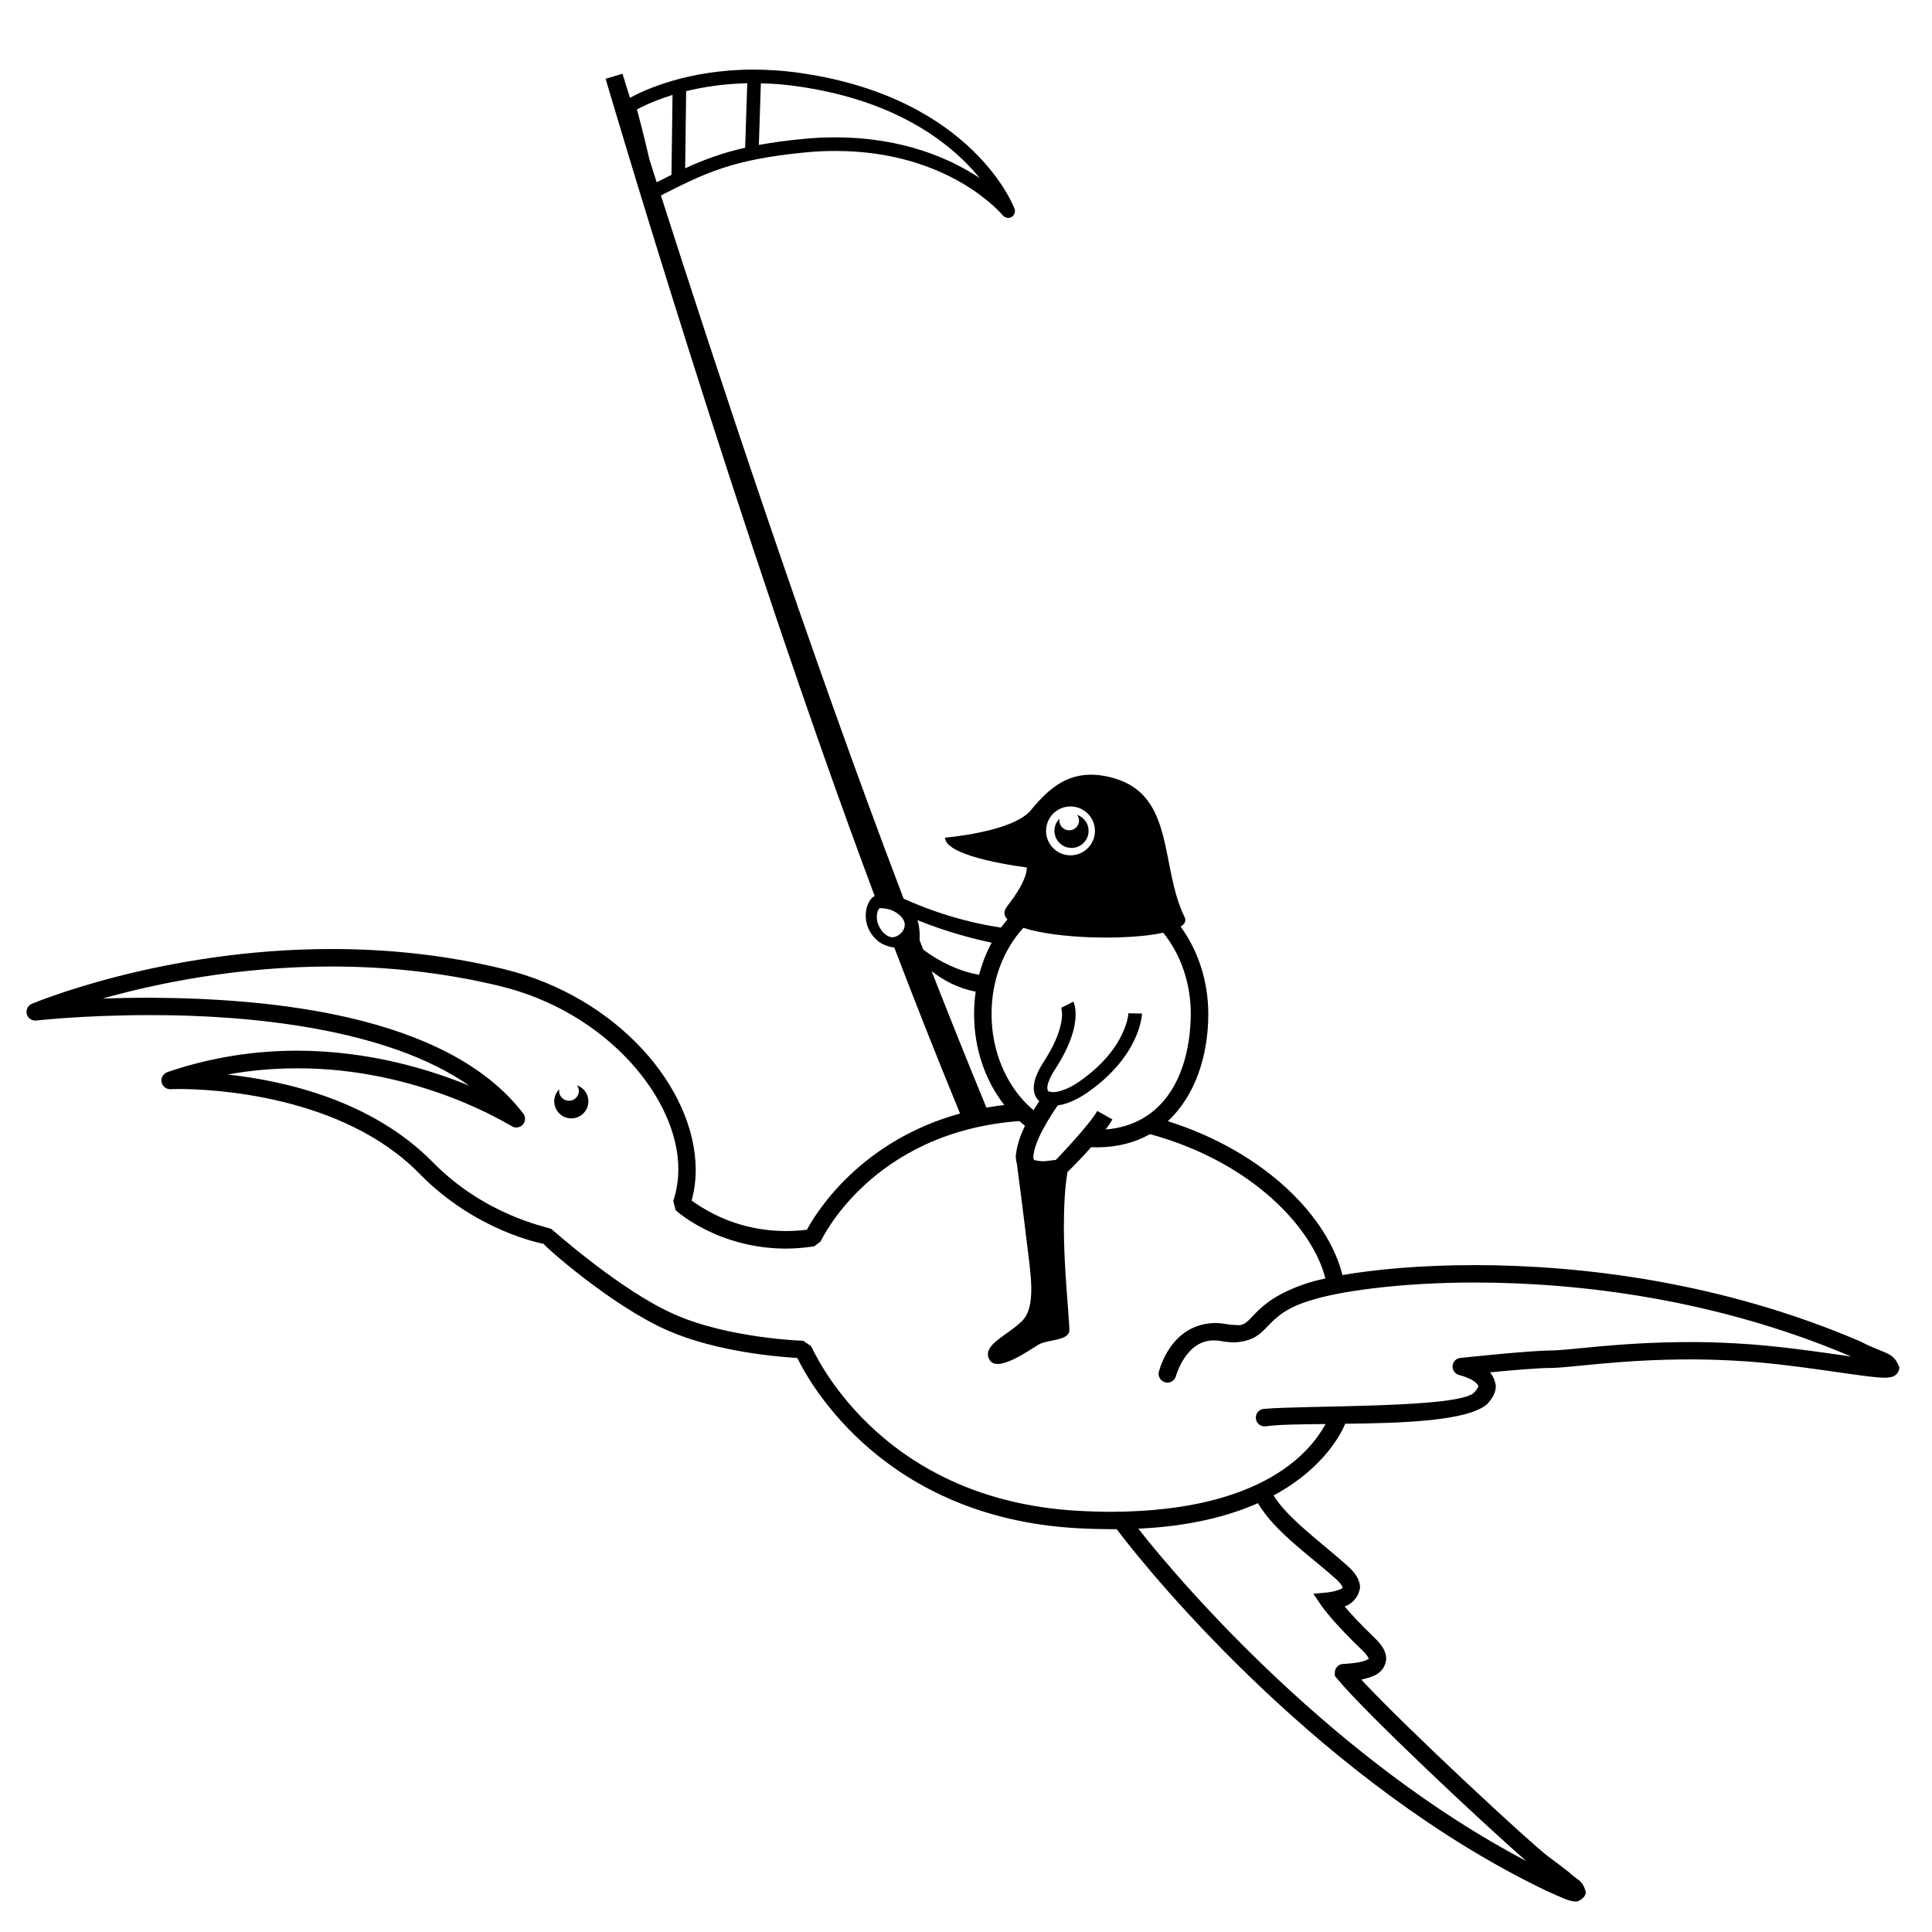 <svg xmlns="http://www.w3.org/2000/svg" xmlns:xlink="http://www.w3.org/1999/xlink" version="1.1" id="Layer_1" x="0px" y="0px" width="100px" height="100px" viewBox="0 0 100 100" enable-background="new 0 0 100 100" xml:space="preserve">
<g>
	<path d="M55.751,42.177c0.058,0.083,0.101,0.18,0.101,0.289c0,0.282-0.229,0.511-0.512,0.511c-0.281,0-0.511-0.229-0.511-0.511   c0-0.033,0.013-0.064,0.018-0.095c-0.166,0.159-0.269,0.383-0.269,0.633c0,0.487,0.396,0.884,0.885,0.884   c0.486,0,0.883-0.396,0.883-0.884C56.346,42.617,56.096,42.296,55.751,42.177z"/>
</g>
<g>
	<path d="M29.861,56.177c0.058,0.083,0.101,0.179,0.101,0.288c0,0.282-0.229,0.512-0.511,0.512s-0.512-0.229-0.512-0.512   c0-0.032,0.014-0.064,0.019-0.096c-0.166,0.16-0.271,0.384-0.271,0.633c0,0.488,0.396,0.886,0.886,0.886   c0.486,0,0.882-0.397,0.882-0.886C30.456,56.617,30.206,56.295,29.861,56.177z"/>
</g>
<path fill="none" d="M45.563,47.005c-0.137,0-0.264,0.455-0.109,0.838c0.235,0.578,0.636,0.684,0.755,0.671  c0.397-0.04,0.795-0.514,0.54-0.923C46.51,47.208,46.031,47.005,45.563,47.005z"/>
<path fill="none" d="M47.598,48.667c0.061,0.159,0.124,0.318,0.186,0.478c0.841,0.649,1.909,1.144,2.894,1.31  c0.154-0.588,0.374-1.146,0.649-1.661c-0.891-0.189-2.321-0.549-3.843-1.169C47.573,47.89,47.622,48.223,47.598,48.667z"/>
<circle fill="none" cx="55.409" cy="43.007" r="1.265"/>
<path fill="none" d="M51.982,57.194c-0.979-1.247-1.564-2.899-1.564-4.704c0-0.396,0.029-0.784,0.083-1.163  c-0.908-0.171-1.665-0.579-2.281-1.06c0.918,2.346,1.865,4.709,2.836,7.064C51.357,57.277,51.665,57.232,51.982,57.194z"/>
<path fill="none" d="M58.918,79.125c2.431,3.107,10.244,12.04,20.079,17.203c-2.094-1.822-8.289-7.614-9.81-9.463l-0.099-0.128  v-0.161c0-0.117,0.044-0.235,0.136-0.317c0.078-0.089,0.197-0.133,0.313-0.133c0,0,0.968-0.037,1.248-0.236  c0.071-0.009,0.054-0.026,0.062-0.026c-0.008,0-0.025-0.144-0.298-0.407c-1.535-1.463-2.123-2.303-2.141-2.329l-0.432-0.632  l0.771-0.074c0-0.008,0.24-0.025,0.477-0.106c0.262-0.082,0.279-0.125,0.271-0.136c0,0-0.019-0.154-0.325-0.426  c-1.249-1.146-3.186-2.447-4.06-3.948C63.584,78.48,61.567,79.003,58.918,79.125z"/>
<path fill="none" d="M53.301,57.293c0.062,0.059,0.127,0.114,0.191,0.168c0.106-0.174,0.209-0.33,0.299-0.466  c-0.189-0.163-0.29-0.423-0.286-0.684c0.002-0.393,0.172-0.819,0.504-1.335c0.815-1.257,0.959-2.06,0.961-2.469  c-0.002-0.144-0.02-0.239-0.032-0.294c-0.008-0.035-0.01-0.046-0.012-0.05h-0.001v-0.002c0,0,0,0,0.001,0.002l0.628-0.317  c0.023,0.045,0.12,0.265,0.117,0.661c0.003,0.575-0.2,1.512-1.07,2.853c-0.297,0.453-0.396,0.787-0.395,0.951  c0.031,0.192,0.005,0.178,0.296,0.218c0.296,0.004,0.817-0.168,1.361-0.55c1.272-0.886,1.899-1.786,2.217-2.459  c0.318-0.67,0.322-1.074,0.322-1.074h0.002l0.702,0.015c0.004,0.073-0.096,2.193-2.84,4.1c-0.537,0.365-1.056,0.592-1.521,0.654  c-0.325,0.469-1.218,1.819-1.255,2.631l-0.009,0.026c0.009,0.198,0.026,0.181,0.449,0.234c0.325,0,0.677-0.086,0.712-0.061  c0.271-0.283,1.788-1.882,2.15-2.545l0.784,0.44c-0.088,0.156-0.208,0.333-0.349,0.521c3.018-0.243,4.373-2.841,4.406-5.972  c0-1.65-0.547-3.125-1.426-4.211c-1.859,0.402-5.498,0.318-7.24-0.255c-1.009,1.104-1.648,2.682-1.648,4.466  c0,1.897,0.734,3.59,1.871,4.7C53.233,57.219,53.271,57.253,53.301,57.293z"/>
<path fill="none" d="M67.966,67.271c-2.747,0.775-2.078,2.05-4.029,2.212c-0.209,0-0.434-0.018-0.704-0.062  c-0.136-0.029-0.253-0.038-0.37-0.038c-1.475-0.054-1.996,1.835-1.996,1.835c-0.064,0.245-0.31,0.396-0.55,0.335  c-0.245-0.064-0.399-0.309-0.337-0.553c0.016-0.01,0.56-2.457,2.883-2.52c0.16,0,0.335,0.008,0.523,0.045  c0.227,0.036,0.407,0.055,0.551,0.055c0.976,0.161,0.669-1.166,3.768-2.177c0.249-0.078,0.552-0.157,0.896-0.232  c-0.661-2.622-3.805-6.013-9.033-7.455c-0.014-0.004-0.028-0.009-0.042-0.015c-0.764,0.433-1.679,0.684-2.752,0.686  c-0.1,0-0.2-0.002-0.299-0.007c-0.472,0.535-0.957,1.032-1.228,1.287c-0.053,0.424-0.182,1.074-0.182,2.947  c0,1.979,0.284,4.668,0.284,5.234c0,0.564-1.131,0.472-1.604,0.755c-0.471,0.281-2.168,1.508-2.545,0.754  c-0.378-0.754,0.941-1.225,1.698-1.98c0.754-0.754,0.446-2.419,0.235-4.197c-0.201-1.678-0.401-3.213-0.503-3.957  c-0.032-0.104-0.05-0.22-0.05-0.351c0-0.01,0-0.021,0-0.03c-0.008-0.062-0.013-0.094-0.013-0.094s0.006,0.004,0.019,0.011  c0-0.005,0.001-0.006,0.001-0.003c0.049-0.489,0.236-1.008,0.462-1.484c-0.097-0.079-0.193-0.159-0.288-0.244  c-7.697,0.565-10.28,6.223-10.287,6.233l-0.344,0.254c-0.515,0.07-0.994,0.114-1.452,0.114c-3.521-0.008-5.669-1.949-5.705-1.983  l-0.126-0.479c0.171-0.523,0.262-1.064,0.262-1.634c0.018-3.656-3.7-8.161-9.245-9.496c-3.023-0.73-5.965-1.01-8.699-1.01  c-4.908,0-9.124,0.89-11.856,1.659c0.722-0.025,1.533-0.043,2.404-0.043c6.148,0.027,15.417,0.831,19.37,5.993  c0.127,0.172,0.118,0.414-0.025,0.578c-0.153,0.162-0.397,0.198-0.578,0.072c-0.021,0.009-1.193-0.751-3.167-1.499  c-1.979-0.75-4.742-1.499-7.937-1.489c-1.151,0-2.354,0.095-3.595,0.32c2.953,0.322,7.458,1.337,10.601,4.519  c2.725,2.787,5.92,3.364,6.155,3.475c0.009,0,3.637,3.248,6.42,4.44c2.77,1.219,6.614,1.354,6.614,1.346l0.407,0.279  c0.044,0,3.274,7.916,13.766,8.52c0.632,0.037,1.234,0.055,1.812,0.055c8.058-0.039,10.386-3.326,11.053-4.543  c-1.325,0.012-2.465,0.026-3.102,0.119c-0.014,0.004-0.031,0.004-0.049,0.004c-0.229,0-0.431-0.173-0.454-0.399  c-0.029-0.255,0.146-0.478,0.397-0.507c2.148-0.197,10.289-0.019,10.922-0.875c0.182-0.19,0.197-0.288,0.197-0.309  c0.008-0.024-0.117-0.216-0.416-0.36c-0.28-0.136-0.568-0.208-0.568-0.208c-0.217-0.044-0.361-0.244-0.353-0.47  c0.017-0.216,0.182-0.397,0.406-0.416c0.01,0,3.507-0.379,4.696-0.387c0.851,0.008,3.532-0.435,7.208-0.435  c0.714,0,1.474,0.018,2.262,0.063c2.114,0.102,4.458,0.458,6.062,0.687c-6.985-2.975-14.094-3.831-19.485-3.831  C72.348,66.384,69.276,66.863,67.966,67.271z"/>
<polygon points="54.925,52.164 54.926,52.164 54.925,52.162 "/>
<g>
	<path fill="none" d="M47.598,48.667c0.061,0.159,0.124,0.318,0.186,0.478c0.841,0.649,1.909,1.144,2.894,1.31   c0.154-0.588,0.374-1.146,0.649-1.661c-0.891-0.189-2.321-0.549-3.843-1.169C47.573,47.89,47.622,48.223,47.598,48.667z"/>
	<path fill="none" d="M45.563,47.005c-0.137,0-0.264,0.455-0.109,0.838c0.235,0.578,0.636,0.684,0.755,0.671   c0.397-0.04,0.795-0.514,0.54-0.923C46.51,47.208,46.031,47.005,45.563,47.005z"/>
	<path fill="none" d="M51.982,57.194c-0.979-1.247-1.564-2.899-1.564-4.704c0-0.396,0.029-0.784,0.083-1.163   c-0.908-0.171-1.665-0.579-2.281-1.06c0.918,2.346,1.865,4.709,2.836,7.064C51.357,57.277,51.665,57.232,51.982,57.194z"/>
	<circle fill="none" cx="55.409" cy="43.007" r="1.265"/>
	<path fill="none" d="M58.918,79.125c2.431,3.107,10.244,12.04,20.079,17.203c-2.094-1.822-8.289-7.614-9.81-9.463l-0.099-0.128   v-0.161c0-0.117,0.044-0.235,0.136-0.317c0.078-0.089,0.197-0.133,0.313-0.133c0,0,0.968-0.037,1.248-0.236   c0.071-0.009,0.054-0.026,0.062-0.026c-0.008,0-0.025-0.144-0.298-0.407c-1.535-1.463-2.123-2.303-2.141-2.329l-0.432-0.632   l0.771-0.074c0-0.008,0.24-0.025,0.477-0.106c0.262-0.082,0.279-0.125,0.271-0.136c0,0-0.019-0.154-0.325-0.426   c-1.249-1.146-3.186-2.447-4.06-3.948C63.584,78.48,61.567,79.003,58.918,79.125z"/>
	<path fill="none" d="M67.966,67.271c-2.747,0.775-2.078,2.05-4.029,2.212c-0.209,0-0.434-0.018-0.704-0.062   c-0.136-0.029-0.253-0.038-0.37-0.038c-1.475-0.054-1.996,1.835-1.996,1.835c-0.064,0.245-0.31,0.396-0.55,0.335   c-0.245-0.064-0.399-0.309-0.337-0.553c0.016-0.01,0.56-2.457,2.883-2.52c0.16,0,0.335,0.008,0.523,0.045   c0.227,0.036,0.407,0.055,0.551,0.055c0.976,0.161,0.669-1.166,3.768-2.177c0.249-0.078,0.552-0.157,0.896-0.232   c-0.661-2.622-3.805-6.013-9.033-7.455c-0.014-0.004-0.028-0.009-0.042-0.015c-0.764,0.433-1.679,0.684-2.752,0.686   c-0.1,0-0.2-0.002-0.299-0.007c-0.472,0.535-0.957,1.032-1.228,1.287c-0.053,0.424-0.182,1.074-0.182,2.947   c0,1.979,0.284,4.668,0.284,5.234c0,0.564-1.131,0.472-1.604,0.755c-0.471,0.281-2.168,1.508-2.545,0.754   c-0.378-0.754,0.941-1.225,1.698-1.98c0.754-0.754,0.446-2.419,0.235-4.197c-0.201-1.678-0.401-3.213-0.503-3.957   c-0.032-0.104-0.05-0.22-0.05-0.351c0-0.01,0-0.021,0-0.03c-0.008-0.062-0.013-0.094-0.013-0.094s0.006,0.004,0.019,0.011   c0-0.005,0.001-0.006,0.001-0.003c0.049-0.489,0.236-1.008,0.462-1.484c-0.097-0.079-0.193-0.159-0.288-0.244   c-7.697,0.565-10.28,6.223-10.287,6.233l-0.344,0.254c-0.515,0.07-0.994,0.114-1.452,0.114c-3.521-0.008-5.669-1.949-5.705-1.983   l-0.126-0.479c0.171-0.523,0.262-1.064,0.262-1.634c0.018-3.656-3.7-8.161-9.245-9.496c-3.023-0.73-5.965-1.01-8.699-1.01   c-4.908,0-9.124,0.89-11.856,1.659c0.722-0.025,1.533-0.043,2.404-0.043c6.148,0.027,15.417,0.831,19.37,5.993   c0.127,0.172,0.118,0.414-0.025,0.578c-0.153,0.162-0.397,0.198-0.578,0.072c-0.021,0.009-1.193-0.751-3.167-1.499   c-1.979-0.75-4.742-1.499-7.937-1.489c-1.151,0-2.354,0.095-3.595,0.32c2.953,0.322,7.458,1.337,10.601,4.519   c2.725,2.787,5.92,3.364,6.155,3.475c0.009,0,3.637,3.248,6.42,4.44c2.77,1.219,6.614,1.354,6.614,1.346l0.407,0.279   c0.044,0,3.274,7.916,13.766,8.52c0.632,0.037,1.234,0.055,1.812,0.055c8.058-0.039,10.386-3.326,11.053-4.543   c-1.325,0.012-2.465,0.026-3.102,0.119c-0.014,0.004-0.031,0.004-0.049,0.004c-0.229,0-0.431-0.173-0.454-0.399   c-0.029-0.255,0.146-0.478,0.397-0.507c2.148-0.197,10.289-0.019,10.922-0.875c0.182-0.19,0.197-0.288,0.197-0.309   c0.008-0.024-0.117-0.216-0.416-0.36c-0.28-0.136-0.568-0.208-0.568-0.208c-0.217-0.044-0.361-0.244-0.353-0.47   c0.017-0.216,0.182-0.397,0.406-0.416c0.01,0,3.507-0.379,4.696-0.387c0.851,0.008,3.532-0.435,7.208-0.435   c0.714,0,1.474,0.018,2.262,0.063c2.114,0.102,4.458,0.458,6.062,0.687c-6.985-2.975-14.094-3.831-19.485-3.831   C72.348,66.384,69.276,66.863,67.966,67.271z"/>
	<path fill="none" d="M53.301,57.293c0.062,0.059,0.127,0.114,0.191,0.168c0.106-0.174,0.209-0.33,0.299-0.466   c-0.189-0.163-0.29-0.423-0.286-0.684c0.002-0.393,0.172-0.819,0.504-1.335c0.815-1.257,0.959-2.06,0.961-2.469   c-0.002-0.144-0.02-0.239-0.032-0.294c-0.008-0.035-0.01-0.046-0.012-0.05l0.628-0.317c0.023,0.045,0.12,0.265,0.117,0.661   c0.003,0.575-0.2,1.512-1.07,2.853c-0.297,0.453-0.396,0.787-0.395,0.951c0.031,0.192,0.005,0.178,0.296,0.218   c0.296,0.004,0.817-0.168,1.361-0.55c1.272-0.886,1.899-1.786,2.217-2.459c0.318-0.67,0.322-1.074,0.322-1.074h0.002l0.702,0.015   c0.004,0.073-0.096,2.193-2.84,4.1c-0.537,0.365-1.056,0.592-1.521,0.654c-0.325,0.469-1.218,1.819-1.255,2.631l-0.009,0.026   c0.009,0.198,0.026,0.181,0.449,0.234c0.325,0,0.677-0.086,0.712-0.061c0.271-0.283,1.788-1.882,2.15-2.545l0.784,0.44   c-0.088,0.156-0.208,0.333-0.349,0.521c3.018-0.243,4.373-2.841,4.406-5.972c0-1.65-0.547-3.125-1.426-4.211   c-1.859,0.402-5.498,0.318-7.24-0.255c-1.009,1.104-1.648,2.682-1.648,4.466c0,1.897,0.734,3.59,1.871,4.7   C53.233,57.219,53.271,57.253,53.301,57.293z"/>
	<g>
		<path fill="none" d="M45.563,47.005c-0.137,0-0.264,0.455-0.109,0.838c0.235,0.578,0.636,0.684,0.755,0.671    c0.397-0.04,0.795-0.514,0.54-0.923C46.51,47.208,46.031,47.005,45.563,47.005z"/>
		<circle fill="none" cx="55.409" cy="43.007" r="1.265"/>
		<path fill="none" d="M47.598,48.667c0.061,0.159,0.124,0.318,0.186,0.478c0.841,0.649,1.909,1.144,2.894,1.31    c0.154-0.588,0.374-1.146,0.649-1.661c-0.891-0.189-2.321-0.549-3.843-1.169C47.573,47.89,47.622,48.223,47.598,48.667z"/>
		<path fill="none" d="M51.982,57.194c-0.979-1.247-1.564-2.899-1.564-4.704c0-0.396,0.029-0.784,0.083-1.163    c-0.908-0.171-1.665-0.579-2.281-1.06c0.918,2.346,1.865,4.709,2.836,7.064C51.357,57.277,51.665,57.232,51.982,57.194z"/>
		<path fill="none" d="M53.301,57.293c0.062,0.059,0.127,0.114,0.191,0.168c0.106-0.174,0.209-0.33,0.299-0.466    c-0.189-0.163-0.29-0.423-0.286-0.684c0.002-0.393,0.172-0.819,0.504-1.335c0.815-1.257,0.959-2.06,0.961-2.469    c-0.002-0.144-0.02-0.239-0.032-0.294c-0.008-0.035-0.01-0.046-0.012-0.05l0.628-0.317c0.023,0.045,0.12,0.265,0.117,0.661    c0.003,0.575-0.2,1.512-1.07,2.853c-0.297,0.453-0.396,0.787-0.395,0.951c0.031,0.192,0.005,0.178,0.296,0.218    c0.296,0.004,0.817-0.168,1.361-0.55c1.272-0.886,1.899-1.786,2.217-2.459c0.318-0.67,0.322-1.074,0.322-1.074h0.002l0.702,0.015    c0.004,0.073-0.096,2.193-2.84,4.1c-0.537,0.365-1.056,0.592-1.521,0.654c-0.325,0.469-1.218,1.819-1.255,2.631l-0.009,0.026    c0.009,0.198,0.026,0.181,0.449,0.234c0.325,0,0.677-0.086,0.712-0.061c0.271-0.283,1.788-1.882,2.15-2.545l0.784,0.44    c-0.088,0.156-0.208,0.333-0.349,0.521c3.018-0.243,4.373-2.841,4.406-5.972c0-1.65-0.547-3.125-1.426-4.211    c-1.859,0.402-5.498,0.318-7.24-0.255c-1.009,1.104-1.648,2.682-1.648,4.466c0,1.897,0.734,3.59,1.871,4.7    C53.233,57.219,53.271,57.253,53.301,57.293z"/>
		<path fill="none" d="M67.966,67.271c-2.747,0.775-2.078,2.05-4.029,2.212c-0.209,0-0.434-0.018-0.704-0.062    c-0.136-0.029-0.253-0.038-0.37-0.038c-1.475-0.054-1.996,1.835-1.996,1.835c-0.064,0.245-0.31,0.396-0.55,0.335    c-0.245-0.064-0.399-0.309-0.337-0.553c0.016-0.01,0.56-2.457,2.883-2.52c0.16,0,0.335,0.008,0.523,0.045    c0.227,0.036,0.407,0.055,0.551,0.055c0.976,0.161,0.669-1.166,3.768-2.177c0.249-0.078,0.552-0.157,0.896-0.232    c-0.661-2.622-3.805-6.013-9.033-7.455c-0.014-0.004-0.028-0.009-0.042-0.015c-0.764,0.433-1.679,0.684-2.752,0.686    c-0.1,0-0.2-0.002-0.299-0.007c-0.472,0.535-0.957,1.032-1.228,1.287c-0.053,0.424-0.182,1.074-0.182,2.947    c0,1.979,0.284,4.668,0.284,5.234c0,0.564-1.131,0.472-1.604,0.755c-0.471,0.281-2.168,1.508-2.545,0.754    c-0.378-0.754,0.941-1.225,1.698-1.98c0.754-0.754,0.446-2.419,0.235-4.197c-0.201-1.678-0.401-3.213-0.503-3.957    c-0.032-0.104-0.05-0.22-0.05-0.351c0-0.01,0-0.021,0-0.03c-0.008-0.062-0.013-0.094-0.013-0.094s0.006,0.004,0.019,0.011    c0-0.005,0.001-0.006,0.001-0.003c0.049-0.489,0.236-1.008,0.462-1.484c-0.097-0.079-0.193-0.159-0.288-0.244    c-7.697,0.565-10.28,6.223-10.287,6.233l-0.344,0.254c-0.515,0.07-0.994,0.114-1.452,0.114c-3.521-0.008-5.669-1.949-5.705-1.983    l-0.126-0.479c0.171-0.523,0.262-1.064,0.262-1.634c0.018-3.656-3.7-8.161-9.245-9.496c-3.023-0.73-5.965-1.01-8.699-1.01    c-4.908,0-9.124,0.89-11.856,1.659c0.722-0.025,1.533-0.043,2.404-0.043c6.148,0.027,15.417,0.831,19.37,5.993    c0.127,0.172,0.118,0.414-0.025,0.578c-0.153,0.162-0.397,0.198-0.578,0.072c-0.021,0.009-1.193-0.751-3.167-1.499    c-1.979-0.75-4.742-1.499-7.937-1.489c-1.151,0-2.354,0.095-3.595,0.32c2.953,0.322,7.458,1.337,10.601,4.519    c2.725,2.787,5.92,3.364,6.155,3.475c0.009,0,3.637,3.248,6.42,4.44c2.77,1.219,6.614,1.354,6.614,1.346l0.407,0.279    c0.044,0,3.274,7.916,13.766,8.52c0.632,0.037,1.234,0.055,1.812,0.055c8.058-0.039,10.386-3.326,11.053-4.543    c-1.325,0.012-2.465,0.026-3.102,0.119c-0.014,0.004-0.031,0.004-0.049,0.004c-0.229,0-0.431-0.173-0.454-0.399    c-0.029-0.255,0.146-0.478,0.397-0.507c2.148-0.197,10.289-0.019,10.922-0.875c0.182-0.19,0.197-0.288,0.197-0.309    c0.008-0.024-0.117-0.216-0.416-0.36c-0.28-0.136-0.568-0.208-0.568-0.208c-0.217-0.044-0.361-0.244-0.353-0.47    c0.017-0.216,0.182-0.397,0.406-0.416c0.01,0,3.507-0.379,4.696-0.387c0.851,0.008,3.532-0.435,7.208-0.435    c0.714,0,1.474,0.018,2.262,0.063c2.114,0.102,4.458,0.458,6.062,0.687c-6.985-2.975-14.094-3.831-19.485-3.831    C72.348,66.384,69.276,66.863,67.966,67.271z"/>
		<path fill="none" d="M58.918,79.125c2.431,3.107,10.244,12.04,20.079,17.203c-2.094-1.822-8.289-7.614-9.81-9.463l-0.099-0.128    v-0.161c0-0.117,0.044-0.235,0.136-0.317c0.078-0.089,0.197-0.133,0.313-0.133c0,0,0.968-0.037,1.248-0.236    c0.071-0.009,0.054-0.026,0.062-0.026c-0.008,0-0.025-0.144-0.298-0.407c-1.535-1.463-2.123-2.303-2.141-2.329l-0.432-0.632    l0.771-0.074c0-0.008,0.24-0.025,0.477-0.106c0.262-0.082,0.279-0.125,0.271-0.136c0,0-0.019-0.154-0.325-0.426    c-1.249-1.146-3.186-2.447-4.06-3.948C63.584,78.48,61.567,79.003,58.918,79.125z"/>
	</g>
</g>
<path d="M96.304,69.438c-7.173-3.08-14.444-3.956-19.971-3.956c-2.826,0-5.181,0.226-6.847,0.516  c-0.738-2.956-3.912-6.335-9.041-7.968c1.423-1.307,2.096-3.398,2.096-5.539c0-1.717-0.534-3.302-1.432-4.529  c0.217-0.138,0.302-0.303,0.207-0.492c-1.274-2.582-0.497-6.225-3.582-7.168c-2.264-0.69-3.441,0.508-4.382,1.639  c-0.944,1.132-4.435,1.415-4.435,1.415c0.007,1.039,4.224,1.541,4.224,1.541s0.121,0.566-1.011,2.013  c-0.2,0.256-0.177,0.482,0.013,0.678c-0.114,0.135-0.224,0.276-0.328,0.422c-0.931-0.131-2.843-0.501-5.044-1.495  c-4.896-12.836-9.888-28.04-12.563-36.399c2.288-1.157,3.667-1.853,7.415-2.221c0.564-0.058,1.106-0.081,1.622-0.081  c2.993,0,5.163,0.846,6.584,1.683c0.711,0.42,1.235,0.839,1.581,1.151c0.343,0.312,0.496,0.502,0.496,0.502  c0.069,0.084,0.172,0.13,0.275,0.13c0.059,0,0.118-0.016,0.175-0.046c0.148-0.085,0.215-0.267,0.154-0.429  c-0.014-0.066-2.154-5.706-10.988-7.012C40.624,3.658,39.782,3.603,39,3.603c-3.416,0-5.68,1.068-6.393,1.459  c-0.25-0.8-0.386-1.239-0.387-1.244l-0.873,0.26c0,0.007,6.945,23.648,13.928,42.302c-0.459,0.194-0.837,1.491,0.179,2.337  c0.205,0.17,0.564,0.299,0.834,0.327c1.087,2.848,2.225,5.728,3.404,8.592c-5.13,1.411-7.413,5.062-7.927,6.015  c-0.384,0.046-0.742,0.066-1.086,0.066c-1.58,0-2.853-0.434-3.728-0.876c-0.537-0.271-0.929-0.538-1.153-0.702  c0.145-0.524,0.212-1.061,0.212-1.608c-0.026-4.233-4.051-8.937-9.928-10.371c-3.106-0.758-6.129-1.039-8.917-1.039  c-8.83,0-15.481,2.825-15.516,2.835c-0.209,0.089-0.319,0.315-0.264,0.532c0.055,0.216,0.273,0.36,0.488,0.334  c0.009,0,2.429-0.28,5.84-0.28c5.093-0.016,12.328,0.664,16.577,3.655c-2.075-0.855-5.212-1.81-8.914-1.814  c-2.092,0-4.366,0.308-6.716,1.11c-0.216,0.082-0.342,0.299-0.297,0.523c0.048,0.217,0.246,0.37,0.471,0.361  c0,0,0.124-0.009,0.386-0.009c1.725-0.009,8.532,0.306,12.513,4.403c2.885,2.935,6.246,3.58,6.41,3.611  c-0.069,0.023,3.489,3.211,6.442,4.494c2.545,1.108,5.734,1.356,6.684,1.412c0.698,1.435,4.547,8.233,14.428,8.808  c0.643,0.035,1.263,0.054,1.858,0.054h0.157c0.03,0,0.06,0,0.089,0c2.014,2.687,10.856,13.262,22.228,18.711  c0.833,0.378,1.167,0.541,1.537,0.566c0.125,0,0.514-0.188,0.514-0.495c-0.169-0.651-0.449-0.605-0.839-1.002  c-0.379-0.299-0.822-0.632-1.12-0.85c-0.785-0.567-7.313-6.61-9.662-9.144c0.017-0.006,0.038-0.008,0.055-0.013  c0.443-0.108,1.156-0.252,1.239-1.064c-0.009-0.389-0.229-0.713-0.578-1.058c-0.758-0.724-1.264-1.278-1.576-1.649  c0.342-0.13,0.692-0.397,0.798-0.978c-0.008-0.406-0.232-0.741-0.612-1.092c-1.297-1.166-3.163-2.506-3.864-3.678  c2.744-1.479,3.576-3.403,3.706-3.707c0.001-0.001,0.001-0.003,0.001-0.004c2.922-0.031,6.318-0.133,7.337-1.008  c0.278-0.289,0.458-0.605,0.458-0.95c-0.04-0.29-0.153-0.522-0.299-0.702c1.106-0.107,2.548-0.233,3.163-0.228  c1.031-0.009,3.569-0.442,7.208-0.442c0.696,0,1.438,0.02,2.214,0.062c3.135,0.146,6.697,0.877,7.851,0.886  c0.117,0,0.219-0.009,0.337-0.036c0.068-0.019,0.386-0.1,0.415-0.497C98.001,69.936,97.568,70.107,96.304,69.438z M39.382,4.311  c0.639,0.015,1.318,0.069,2.039,0.178c4.272,0.635,6.873,2.295,8.416,3.782c0.34,0.328,0.629,0.647,0.872,0.947  c-1.488-0.989-3.947-2.107-7.464-2.107c-0.54-0.003-1.104,0.025-1.689,0.082c-0.863,0.082-1.611,0.186-2.278,0.31L39.382,4.311z   M35.515,4.719c0.872-0.215,1.935-0.384,3.164-0.41l-0.111,3.337c-1.212,0.275-2.159,0.631-3.104,1.065L35.515,4.719z M33.554,7.996  c-0.275-1.177-0.482-1.954-0.586-2.331c0.253-0.139,0.724-0.37,1.404-0.608c0.138-0.048,0.284-0.096,0.438-0.144L34.755,9.05  c-0.249,0.123-0.502,0.25-0.765,0.384c-0.131-0.411-0.255-0.802-0.374-1.174C33.597,8.176,33.576,8.088,33.554,7.996z   M55.409,41.742c0.698,0,1.265,0.566,1.265,1.264c0,0.698-0.566,1.266-1.265,1.266s-1.266-0.567-1.266-1.266  C54.144,42.308,54.711,41.742,55.409,41.742z M52.969,48.024c1.742,0.574,5.381,0.657,7.24,0.255  c0.879,1.086,1.426,2.561,1.426,4.211c-0.033,3.131-1.389,5.729-4.406,5.972c0.141-0.188,0.261-0.364,0.349-0.521l-0.784-0.44  c-0.362,0.663-1.879,2.262-2.15,2.545c-0.035-0.025-0.387,0.061-0.712,0.061c-0.423-0.054-0.44-0.036-0.449-0.234l0.009-0.026  c0.037-0.812,0.93-2.162,1.255-2.631c0.466-0.062,0.984-0.289,1.521-0.654c2.744-1.906,2.844-4.026,2.84-4.1l-0.702-0.015h-0.002  c0,0-0.004,0.404-0.322,1.074c-0.317,0.673-0.944,1.573-2.217,2.459c-0.544,0.382-1.065,0.554-1.361,0.55  c-0.291-0.04-0.265-0.025-0.296-0.218c-0.002-0.164,0.098-0.498,0.395-0.951c0.87-1.341,1.073-2.277,1.07-2.853  c0.003-0.396-0.094-0.616-0.117-0.661l-0.628,0.317c0.002,0.004,0.004,0.015,0.012,0.05c0.013,0.055,0.03,0.15,0.032,0.294  c-0.002,0.409-0.146,1.212-0.961,2.469c-0.332,0.516-0.502,0.942-0.504,1.335c-0.004,0.261,0.097,0.521,0.286,0.684  c-0.09,0.136-0.192,0.292-0.299,0.466c-0.064-0.054-0.129-0.109-0.191-0.168c-0.03-0.04-0.067-0.074-0.109-0.103  c-1.137-1.11-1.871-2.803-1.871-4.7C51.32,50.706,51.96,49.128,52.969,48.024z M46.209,48.514c-0.119,0.012-0.52-0.094-0.755-0.671  c-0.155-0.383-0.028-0.838,0.109-0.838c0.468,0,0.947,0.203,1.187,0.586C47.005,48,46.606,48.475,46.209,48.514z M47.598,48.667  c0.023-0.445-0.025-0.778-0.114-1.042c1.522,0.62,2.952,0.98,3.843,1.169c-0.275,0.514-0.495,1.072-0.649,1.661  c-0.985-0.167-2.053-0.661-2.894-1.31C47.722,48.985,47.659,48.827,47.598,48.667z M48.221,50.267  c0.616,0.481,1.373,0.889,2.281,1.06c-0.055,0.379-0.083,0.768-0.083,1.163c0,1.805,0.585,3.457,1.564,4.704  c-0.317,0.038-0.625,0.083-0.925,0.137C50.086,54.977,49.139,52.613,48.221,50.267z M69.171,81.753  c0.307,0.271,0.325,0.426,0.325,0.426c0.008,0.011-0.01,0.054-0.271,0.136c-0.236,0.081-0.477,0.099-0.477,0.106l-0.771,0.074  l0.432,0.632c0.018,0.026,0.605,0.866,2.141,2.329c0.272,0.264,0.29,0.407,0.298,0.407c-0.008,0,0.01,0.018-0.062,0.026  c-0.28,0.199-1.248,0.236-1.248,0.236c-0.116,0-0.235,0.044-0.313,0.133c-0.092,0.082-0.136,0.2-0.136,0.317v0.161l0.099,0.128  c1.521,1.849,7.716,7.641,9.81,9.463c-9.835-5.163-17.648-14.096-20.079-17.203c2.649-0.122,4.666-0.645,6.193-1.32  C65.985,79.306,67.922,80.607,69.171,81.753z M89.756,69.528c-0.788-0.046-1.548-0.063-2.262-0.063  c-3.676,0-6.357,0.442-7.208,0.435c-1.189,0.008-4.687,0.387-4.696,0.387c-0.225,0.019-0.39,0.2-0.406,0.416  c-0.009,0.226,0.136,0.426,0.353,0.47c0,0,0.288,0.072,0.568,0.208c0.299,0.145,0.424,0.336,0.416,0.36  c0,0.021-0.016,0.118-0.197,0.309c-0.633,0.856-8.773,0.678-10.922,0.875c-0.252,0.029-0.427,0.252-0.397,0.507  c0.023,0.227,0.225,0.399,0.454,0.399c0.018,0,0.035,0,0.049-0.004c0.637-0.093,1.776-0.107,3.102-0.119  c-0.667,1.217-2.995,4.504-11.053,4.543c-0.577,0-1.18-0.018-1.812-0.055c-10.492-0.604-13.721-8.52-13.766-8.52l-0.407-0.279  c0,0.008-3.845-0.127-6.614-1.346c-2.783-1.192-6.411-4.44-6.42-4.44c-0.235-0.11-3.431-0.688-6.155-3.475  c-3.144-3.182-7.648-4.196-10.601-4.519c1.241-0.226,2.444-0.32,3.595-0.32c3.195-0.01,5.958,0.739,7.937,1.489  c1.974,0.748,3.147,1.508,3.167,1.499c0.18,0.126,0.424,0.09,0.578-0.072c0.144-0.164,0.152-0.406,0.025-0.578  c-3.954-5.162-13.222-5.966-19.37-5.993c-0.872,0-1.682,0.018-2.404,0.043c2.732-0.769,6.948-1.659,11.856-1.659  c2.734,0,5.675,0.28,8.699,1.01c5.545,1.335,9.263,5.84,9.245,9.496c0,0.569-0.091,1.11-0.262,1.634l0.126,0.479  c0.036,0.034,2.184,1.976,5.705,1.983c0.458,0,0.938-0.044,1.452-0.114l0.344-0.254c0.007-0.011,2.59-5.668,10.287-6.233  c0.095,0.085,0.191,0.165,0.288,0.244c-0.226,0.477-0.413,0.995-0.462,1.484c0-0.003-0.001-0.002-0.001,0.003  c-0.013-0.007-0.019-0.011-0.019-0.011s0.005,0.032,0.013,0.094c0,0.01,0,0.021,0,0.03c0,0.131,0.018,0.246,0.05,0.351  c0.102,0.744,0.302,2.279,0.503,3.957c0.211,1.778,0.519,3.443-0.235,4.197c-0.757,0.756-2.076,1.227-1.698,1.98  c0.377,0.754,2.074-0.473,2.545-0.754c0.473-0.283,1.604-0.19,1.604-0.755c0-0.566-0.284-3.255-0.284-5.234  c0-1.873,0.129-2.523,0.182-2.947c0.271-0.255,0.756-0.752,1.228-1.287c0.099,0.005,0.199,0.007,0.299,0.007  c1.073-0.002,1.988-0.253,2.752-0.686c0.014,0.006,0.028,0.011,0.042,0.015c5.229,1.442,8.372,4.833,9.033,7.455  c-0.344,0.075-0.646,0.154-0.896,0.232c-3.099,1.011-2.792,2.338-3.768,2.177c-0.144,0-0.324-0.019-0.551-0.055  c-0.188-0.037-0.363-0.045-0.523-0.045c-2.323,0.062-2.867,2.51-2.883,2.52c-0.062,0.244,0.092,0.488,0.337,0.553  c0.24,0.062,0.485-0.09,0.55-0.335c0,0,0.521-1.889,1.996-1.835c0.117,0,0.234,0.009,0.37,0.038  c0.271,0.044,0.495,0.062,0.704,0.062c1.951-0.162,1.282-1.437,4.029-2.212c1.311-0.407,4.382-0.887,8.367-0.887  c5.392,0,12.5,0.856,19.485,3.831C94.214,69.986,91.87,69.63,89.756,69.528z"/>
</svg>